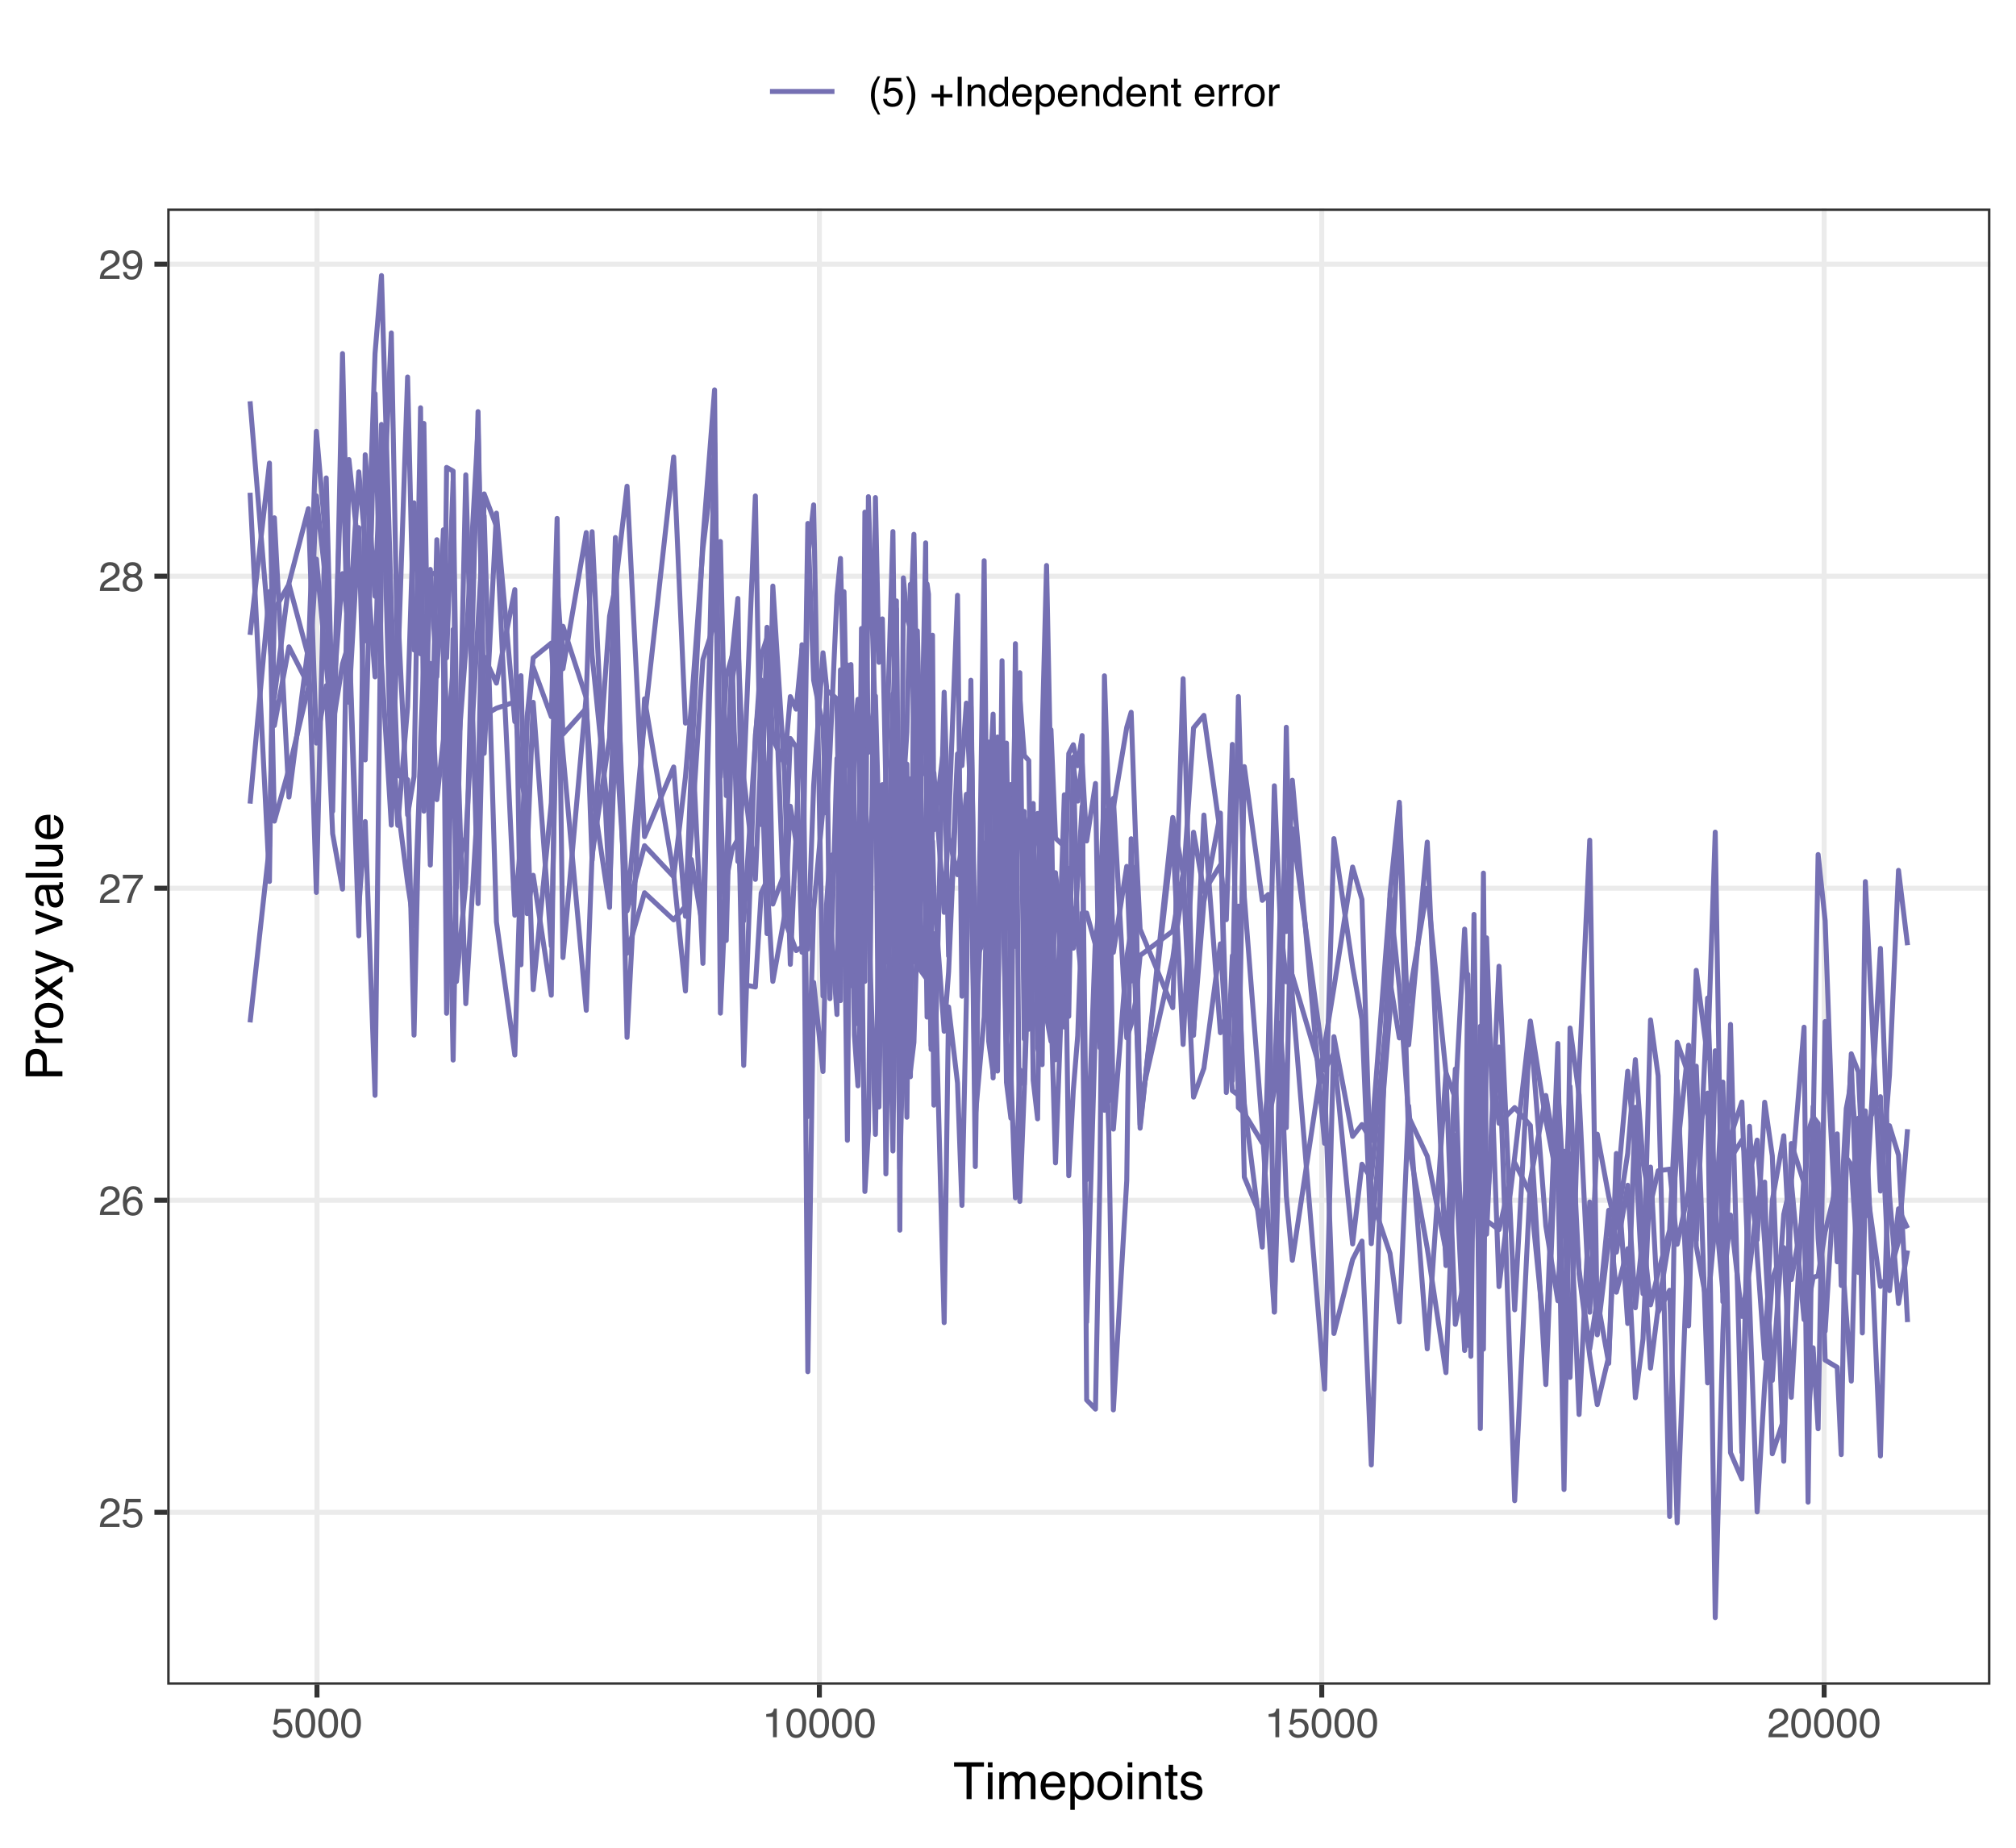 <?xml version="1.0" encoding="UTF-8"?>
<svg xmlns="http://www.w3.org/2000/svg" xmlns:xlink="http://www.w3.org/1999/xlink" width="432pt" height="396pt" viewBox="0 0 432 396" version="1.1">
<defs>
<g>
<symbol overflow="visible" id="glyph0-0">
<path style="stroke:none;" d="M 0.281 0 L 0.281 -6.312 L 5.297 -6.312 L 5.297 0 Z M 4.5 -0.797 L 4.5 -5.516 L 1.078 -5.516 L 1.078 -0.797 Z M 4.5 -0.797 "/>
</symbol>
<symbol overflow="visible" id="glyph0-1">
<path style="stroke:none;" d="M 0.281 0 C 0.301 -0.531 0.406 -0.988 0.594 -1.375 C 0.789 -1.77 1.164 -2.129 1.719 -2.453 L 2.547 -2.922 C 2.91 -3.141 3.164 -3.328 3.312 -3.484 C 3.551 -3.711 3.672 -3.984 3.672 -4.297 C 3.672 -4.648 3.562 -4.93 3.344 -5.141 C 3.133 -5.359 2.848 -5.469 2.484 -5.469 C 1.961 -5.469 1.598 -5.266 1.391 -4.859 C 1.285 -4.648 1.227 -4.352 1.219 -3.969 L 0.422 -3.969 C 0.43 -4.5 0.531 -4.938 0.719 -5.281 C 1.051 -5.875 1.645 -6.172 2.5 -6.172 C 3.195 -6.172 3.707 -5.977 4.031 -5.594 C 4.363 -5.219 4.531 -4.797 4.531 -4.328 C 4.531 -3.836 4.352 -3.414 4 -3.062 C 3.801 -2.863 3.441 -2.617 2.922 -2.328 L 2.344 -2 C 2.062 -1.844 1.836 -1.695 1.672 -1.562 C 1.391 -1.312 1.211 -1.035 1.141 -0.734 L 4.5 -0.734 L 4.5 0 Z M 0.281 0 "/>
</symbol>
<symbol overflow="visible" id="glyph0-2">
<path style="stroke:none;" d="M 1.094 -1.562 C 1.133 -1.125 1.336 -0.82 1.703 -0.656 C 1.879 -0.57 2.094 -0.531 2.344 -0.531 C 2.801 -0.531 3.141 -0.676 3.359 -0.969 C 3.578 -1.258 3.688 -1.582 3.688 -1.938 C 3.688 -2.363 3.555 -2.691 3.297 -2.922 C 3.035 -3.16 2.719 -3.281 2.344 -3.281 C 2.082 -3.281 1.852 -3.227 1.656 -3.125 C 1.469 -3.02 1.305 -2.879 1.172 -2.703 L 0.5 -2.734 L 0.969 -6.047 L 4.172 -6.047 L 4.172 -5.297 L 1.562 -5.297 L 1.297 -3.594 C 1.43 -3.695 1.566 -3.773 1.703 -3.828 C 1.93 -3.93 2.195 -3.984 2.5 -3.984 C 3.062 -3.984 3.535 -3.801 3.922 -3.438 C 4.316 -3.07 4.516 -2.609 4.516 -2.047 C 4.516 -1.461 4.332 -0.945 3.969 -0.5 C 3.613 -0.062 3.047 0.156 2.266 0.156 C 1.754 0.156 1.305 0.016 0.922 -0.266 C 0.547 -0.547 0.332 -0.977 0.281 -1.562 Z M 1.094 -1.562 "/>
</symbol>
<symbol overflow="visible" id="glyph0-3">
<path style="stroke:none;" d="M 2.578 -6.172 C 3.266 -6.172 3.742 -5.992 4.016 -5.641 C 4.285 -5.285 4.422 -4.922 4.422 -4.547 L 3.656 -4.547 C 3.602 -4.785 3.531 -4.973 3.438 -5.109 C 3.25 -5.367 2.961 -5.5 2.578 -5.5 C 2.148 -5.5 1.805 -5.297 1.547 -4.891 C 1.297 -4.492 1.156 -3.926 1.125 -3.188 C 1.301 -3.445 1.523 -3.641 1.797 -3.766 C 2.047 -3.879 2.32 -3.938 2.625 -3.938 C 3.133 -3.938 3.582 -3.77 3.969 -3.438 C 4.352 -3.113 4.547 -2.625 4.547 -1.969 C 4.547 -1.414 4.363 -0.922 4 -0.484 C 3.633 -0.055 3.117 0.156 2.453 0.156 C 1.867 0.156 1.367 -0.062 0.953 -0.5 C 0.535 -0.938 0.328 -1.672 0.328 -2.703 C 0.328 -3.461 0.422 -4.109 0.609 -4.641 C 0.961 -5.66 1.617 -6.172 2.578 -6.172 Z M 2.516 -0.531 C 2.922 -0.531 3.223 -0.664 3.422 -0.938 C 3.629 -1.207 3.734 -1.531 3.734 -1.906 C 3.734 -2.219 3.641 -2.516 3.453 -2.797 C 3.273 -3.086 2.953 -3.234 2.484 -3.234 C 2.148 -3.234 1.859 -3.125 1.609 -2.906 C 1.359 -2.688 1.234 -2.352 1.234 -1.906 C 1.234 -1.52 1.344 -1.191 1.562 -0.922 C 1.789 -0.66 2.109 -0.531 2.516 -0.531 Z M 2.516 -0.531 "/>
</symbol>
<symbol overflow="visible" id="glyph0-4">
<path style="stroke:none;" d="M 4.594 -6.047 L 4.594 -5.375 C 4.395 -5.176 4.129 -4.836 3.797 -4.359 C 3.473 -3.891 3.188 -3.379 2.938 -2.828 C 2.688 -2.297 2.5 -1.812 2.375 -1.375 C 2.289 -1.082 2.18 -0.625 2.047 0 L 1.203 0 C 1.391 -1.176 1.816 -2.344 2.484 -3.5 C 2.879 -4.188 3.289 -4.773 3.719 -5.266 L 0.328 -5.266 L 0.328 -6.047 Z M 4.594 -6.047 "/>
</symbol>
<symbol overflow="visible" id="glyph0-5">
<path style="stroke:none;" d="M 2.391 -3.578 C 2.734 -3.578 3 -3.672 3.188 -3.859 C 3.383 -4.047 3.484 -4.273 3.484 -4.547 C 3.484 -4.773 3.391 -4.984 3.203 -5.172 C 3.016 -5.359 2.734 -5.453 2.359 -5.453 C 1.992 -5.453 1.727 -5.359 1.562 -5.172 C 1.395 -4.984 1.312 -4.758 1.312 -4.5 C 1.312 -4.207 1.414 -3.977 1.625 -3.812 C 1.844 -3.656 2.098 -3.578 2.391 -3.578 Z M 2.438 -0.531 C 2.801 -0.531 3.098 -0.625 3.328 -0.812 C 3.566 -1.008 3.688 -1.301 3.688 -1.688 C 3.688 -2.082 3.562 -2.383 3.312 -2.594 C 3.07 -2.801 2.766 -2.906 2.391 -2.906 C 2.016 -2.906 1.707 -2.797 1.469 -2.578 C 1.238 -2.367 1.125 -2.078 1.125 -1.703 C 1.125 -1.391 1.227 -1.113 1.438 -0.875 C 1.656 -0.645 1.988 -0.531 2.438 -0.531 Z M 1.344 -3.281 C 1.125 -3.375 0.957 -3.477 0.844 -3.594 C 0.613 -3.82 0.5 -4.125 0.5 -4.5 C 0.5 -4.957 0.664 -5.348 1 -5.672 C 1.332 -6.004 1.801 -6.172 2.406 -6.172 C 3 -6.172 3.461 -6.016 3.797 -5.703 C 4.129 -5.391 4.297 -5.023 4.297 -4.609 C 4.297 -4.223 4.195 -3.914 4 -3.688 C 3.895 -3.551 3.727 -3.414 3.5 -3.281 C 3.758 -3.164 3.961 -3.031 4.109 -2.875 C 4.379 -2.594 4.516 -2.223 4.516 -1.766 C 4.516 -1.223 4.332 -0.766 3.969 -0.391 C 3.602 -0.016 3.086 0.172 2.422 0.172 C 1.828 0.172 1.32 0.008 0.906 -0.312 C 0.488 -0.633 0.281 -1.109 0.281 -1.734 C 0.281 -2.086 0.367 -2.395 0.547 -2.656 C 0.723 -2.926 0.988 -3.133 1.344 -3.281 Z M 1.344 -3.281 "/>
</symbol>
<symbol overflow="visible" id="glyph0-6">
<path style="stroke:none;" d="M 1.172 -1.484 C 1.191 -1.055 1.352 -0.758 1.656 -0.594 C 1.82 -0.508 2 -0.469 2.188 -0.469 C 2.562 -0.469 2.879 -0.617 3.141 -0.922 C 3.398 -1.234 3.582 -1.863 3.688 -2.812 C 3.52 -2.539 3.305 -2.348 3.047 -2.234 C 2.797 -2.129 2.523 -2.078 2.234 -2.078 C 1.641 -2.078 1.172 -2.258 0.828 -2.625 C 0.484 -2.988 0.312 -3.461 0.312 -4.047 C 0.312 -4.609 0.477 -5.098 0.812 -5.516 C 1.156 -5.941 1.66 -6.156 2.328 -6.156 C 3.223 -6.156 3.844 -5.754 4.188 -4.953 C 4.375 -4.504 4.469 -3.945 4.469 -3.281 C 4.469 -2.531 4.352 -1.863 4.125 -1.281 C 3.75 -0.312 3.113 0.172 2.219 0.172 C 1.625 0.172 1.172 0.016 0.859 -0.297 C 0.547 -0.609 0.391 -1.004 0.391 -1.484 Z M 2.344 -2.75 C 2.645 -2.75 2.922 -2.848 3.172 -3.047 C 3.43 -3.254 3.562 -3.609 3.562 -4.109 C 3.562 -4.566 3.445 -4.906 3.219 -5.125 C 2.988 -5.344 2.695 -5.453 2.344 -5.453 C 1.969 -5.453 1.664 -5.32 1.438 -5.062 C 1.219 -4.812 1.109 -4.477 1.109 -4.062 C 1.109 -3.656 1.207 -3.332 1.406 -3.094 C 1.602 -2.863 1.914 -2.75 2.344 -2.75 Z M 2.344 -2.75 "/>
</symbol>
<symbol overflow="visible" id="glyph0-7">
<path style="stroke:none;" d="M 2.375 -6.156 C 3.176 -6.156 3.754 -5.828 4.109 -5.172 C 4.379 -4.66 4.516 -3.961 4.516 -3.078 C 4.516 -2.242 4.391 -1.555 4.141 -1.016 C 3.785 -0.223 3.195 0.172 2.375 0.172 C 1.633 0.172 1.082 -0.148 0.719 -0.797 C 0.426 -1.328 0.281 -2.047 0.281 -2.953 C 0.281 -3.648 0.367 -4.25 0.547 -4.75 C 0.879 -5.688 1.488 -6.156 2.375 -6.156 Z M 2.375 -0.531 C 2.77 -0.531 3.086 -0.707 3.328 -1.062 C 3.566 -1.426 3.688 -2.086 3.688 -3.047 C 3.688 -3.754 3.598 -4.332 3.422 -4.781 C 3.254 -5.227 2.922 -5.453 2.422 -5.453 C 1.973 -5.453 1.641 -5.238 1.422 -4.812 C 1.211 -4.383 1.109 -3.754 1.109 -2.922 C 1.109 -2.297 1.176 -1.789 1.312 -1.406 C 1.52 -0.82 1.875 -0.531 2.375 -0.531 Z M 2.375 -0.531 "/>
</symbol>
<symbol overflow="visible" id="glyph0-8">
<path style="stroke:none;" d="M 0.844 -4.359 L 0.844 -4.953 C 1.395 -5.004 1.781 -5.094 2 -5.219 C 2.227 -5.344 2.395 -5.645 2.5 -6.125 L 3.109 -6.125 L 3.109 0 L 2.297 0 L 2.297 -4.359 Z M 0.844 -4.359 "/>
</symbol>
<symbol overflow="visible" id="glyph0-9">
<path style="stroke:none;" d="M 2.609 -6.406 C 2.148 -5.539 1.859 -4.898 1.734 -4.484 C 1.523 -3.859 1.422 -3.133 1.422 -2.312 C 1.422 -1.477 1.535 -0.719 1.766 -0.031 C 1.91 0.383 2.191 0.992 2.609 1.797 L 2.094 1.797 C 1.676 1.141 1.414 0.723 1.312 0.547 C 1.219 0.367 1.113 0.125 1 -0.188 C 0.832 -0.613 0.719 -1.066 0.656 -1.547 C 0.625 -1.797 0.609 -2.035 0.609 -2.266 C 0.609 -3.109 0.742 -3.859 1.016 -4.516 C 1.18 -4.941 1.531 -5.57 2.062 -6.406 Z M 2.609 -6.406 "/>
</symbol>
<symbol overflow="visible" id="glyph0-10">
<path style="stroke:none;" d="M 0.312 1.797 C 0.758 0.91 1.051 0.266 1.188 -0.141 C 1.383 -0.754 1.484 -1.477 1.484 -2.312 C 1.484 -3.133 1.367 -3.891 1.141 -4.578 C 0.992 -5.004 0.711 -5.613 0.297 -6.406 L 0.812 -6.406 C 1.25 -5.707 1.516 -5.273 1.609 -5.109 C 1.703 -4.941 1.805 -4.711 1.922 -4.422 C 2.055 -4.066 2.148 -3.711 2.203 -3.359 C 2.266 -3.016 2.297 -2.68 2.297 -2.359 C 2.297 -1.516 2.16 -0.758 1.891 -0.094 C 1.723 0.332 1.375 0.961 0.844 1.797 Z M 0.312 1.797 "/>
</symbol>
<symbol overflow="visible" id="glyph0-11">
<path style="stroke:none;" d=""/>
</symbol>
<symbol overflow="visible" id="glyph0-12">
<path style="stroke:none;" d="M 0.391 -1.875 L 0.391 -2.609 L 2.266 -2.609 L 2.266 -4.484 L 3 -4.484 L 3 -2.609 L 4.875 -2.609 L 4.875 -1.875 L 3 -1.875 L 3 0 L 2.266 0 L 2.266 -1.875 Z M 0.391 -1.875 "/>
</symbol>
<symbol overflow="visible" id="glyph0-13">
<path style="stroke:none;" d="M 0.859 -6.312 L 1.734 -6.312 L 1.734 0 L 0.859 0 Z M 0.859 -6.312 "/>
</symbol>
<symbol overflow="visible" id="glyph0-14">
<path style="stroke:none;" d="M 0.562 -4.594 L 1.297 -4.594 L 1.297 -3.953 C 1.516 -4.211 1.742 -4.398 1.984 -4.516 C 2.234 -4.641 2.508 -4.703 2.812 -4.703 C 3.457 -4.703 3.895 -4.473 4.125 -4.016 C 4.25 -3.766 4.312 -3.41 4.312 -2.953 L 4.312 0 L 3.531 0 L 3.531 -2.906 C 3.531 -3.176 3.488 -3.398 3.406 -3.578 C 3.27 -3.859 3.02 -4 2.656 -4 C 2.477 -4 2.328 -3.984 2.203 -3.953 C 1.992 -3.891 1.812 -3.766 1.656 -3.578 C 1.52 -3.422 1.43 -3.258 1.391 -3.094 C 1.359 -2.938 1.344 -2.707 1.344 -2.406 L 1.344 0 L 0.562 0 Z M 2.391 -4.719 Z M 2.391 -4.719 "/>
</symbol>
<symbol overflow="visible" id="glyph0-15">
<path style="stroke:none;" d="M 1.062 -2.25 C 1.062 -1.75 1.164 -1.332 1.375 -1 C 1.582 -0.676 1.914 -0.516 2.375 -0.516 C 2.727 -0.516 3.02 -0.664 3.25 -0.969 C 3.488 -1.281 3.609 -1.723 3.609 -2.297 C 3.609 -2.879 3.488 -3.305 3.25 -3.578 C 3.008 -3.859 2.711 -4 2.359 -4 C 1.973 -4 1.66 -3.848 1.422 -3.547 C 1.18 -3.254 1.062 -2.82 1.062 -2.25 Z M 2.219 -4.688 C 2.57 -4.688 2.867 -4.609 3.109 -4.453 C 3.242 -4.367 3.398 -4.219 3.578 -4 L 3.578 -6.328 L 4.312 -6.328 L 4.312 0 L 3.625 0 L 3.625 -0.641 C 3.438 -0.359 3.219 -0.156 2.969 -0.031 C 2.727 0.094 2.453 0.156 2.141 0.156 C 1.617 0.156 1.172 -0.055 0.797 -0.484 C 0.422 -0.91 0.234 -1.484 0.234 -2.203 C 0.234 -2.867 0.406 -3.445 0.75 -3.938 C 1.094 -4.438 1.582 -4.688 2.219 -4.688 Z M 2.219 -4.688 "/>
</symbol>
<symbol overflow="visible" id="glyph0-16">
<path style="stroke:none;" d="M 2.484 -4.703 C 2.805 -4.703 3.117 -4.625 3.422 -4.469 C 3.734 -4.32 3.969 -4.125 4.125 -3.875 C 4.281 -3.645 4.383 -3.375 4.438 -3.062 C 4.488 -2.852 4.516 -2.516 4.516 -2.047 L 1.141 -2.047 C 1.148 -1.586 1.258 -1.211 1.469 -0.922 C 1.676 -0.641 1.992 -0.5 2.422 -0.5 C 2.828 -0.5 3.148 -0.633 3.391 -0.906 C 3.523 -1.062 3.625 -1.238 3.688 -1.438 L 4.453 -1.438 C 4.43 -1.27 4.363 -1.082 4.25 -0.875 C 4.133 -0.664 4.004 -0.5 3.859 -0.375 C 3.629 -0.145 3.344 0.008 3 0.094 C 2.812 0.133 2.598 0.156 2.359 0.156 C 1.785 0.156 1.301 -0.051 0.906 -0.469 C 0.508 -0.883 0.312 -1.469 0.312 -2.219 C 0.312 -2.945 0.508 -3.539 0.906 -4 C 1.312 -4.469 1.836 -4.703 2.484 -4.703 Z M 3.719 -2.672 C 3.688 -3.004 3.613 -3.27 3.5 -3.469 C 3.281 -3.844 2.926 -4.031 2.438 -4.031 C 2.082 -4.031 1.785 -3.898 1.547 -3.641 C 1.305 -3.391 1.176 -3.066 1.156 -2.672 Z M 2.406 -4.719 Z M 2.406 -4.719 "/>
</symbol>
<symbol overflow="visible" id="glyph0-17">
<path style="stroke:none;" d="M 2.516 -0.516 C 2.867 -0.516 3.164 -0.664 3.406 -0.969 C 3.645 -1.27 3.766 -1.723 3.766 -2.328 C 3.766 -2.691 3.711 -3.004 3.609 -3.266 C 3.41 -3.773 3.047 -4.031 2.516 -4.031 C 1.973 -4.031 1.602 -3.766 1.406 -3.234 C 1.301 -2.941 1.25 -2.578 1.25 -2.141 C 1.25 -1.785 1.301 -1.484 1.406 -1.234 C 1.602 -0.754 1.973 -0.516 2.516 -0.516 Z M 0.5 -4.578 L 1.266 -4.578 L 1.266 -3.969 C 1.41 -4.176 1.578 -4.336 1.766 -4.453 C 2.023 -4.629 2.332 -4.719 2.688 -4.719 C 3.207 -4.719 3.648 -4.516 4.016 -4.109 C 4.379 -3.711 4.562 -3.145 4.562 -2.406 C 4.562 -1.395 4.297 -0.676 3.766 -0.25 C 3.43 0.02 3.047 0.156 2.609 0.156 C 2.266 0.156 1.973 0.078 1.734 -0.078 C 1.598 -0.16 1.445 -0.305 1.281 -0.516 L 1.281 1.828 L 0.5 1.828 Z M 0.5 -4.578 "/>
</symbol>
<symbol overflow="visible" id="glyph0-18">
<path style="stroke:none;" d="M 0.719 -5.891 L 1.5 -5.891 L 1.5 -4.594 L 2.234 -4.594 L 2.234 -3.969 L 1.5 -3.969 L 1.5 -0.969 C 1.5 -0.801 1.555 -0.691 1.672 -0.641 C 1.723 -0.609 1.82 -0.594 1.969 -0.594 C 2 -0.594 2.035 -0.594 2.078 -0.594 C 2.129 -0.594 2.18 -0.598 2.234 -0.609 L 2.234 0 C 2.148 0.02 2.055 0.035 1.953 0.047 C 1.859 0.066 1.758 0.078 1.656 0.078 C 1.289 0.078 1.039 -0.016 0.906 -0.203 C 0.781 -0.391 0.719 -0.629 0.719 -0.922 L 0.719 -3.969 L 0.094 -3.969 L 0.094 -4.594 L 0.719 -4.594 Z M 0.719 -5.891 "/>
</symbol>
<symbol overflow="visible" id="glyph0-19">
<path style="stroke:none;" d="M 0.594 -4.594 L 1.328 -4.594 L 1.328 -3.812 C 1.379 -3.957 1.523 -4.141 1.766 -4.359 C 2.004 -4.586 2.273 -4.703 2.578 -4.703 C 2.586 -4.703 2.609 -4.695 2.641 -4.688 C 2.68 -4.688 2.742 -4.688 2.828 -4.688 L 2.828 -3.859 C 2.773 -3.867 2.727 -3.875 2.688 -3.875 C 2.656 -3.883 2.617 -3.891 2.578 -3.891 C 2.18 -3.891 1.879 -3.766 1.672 -3.516 C 1.461 -3.266 1.359 -2.973 1.359 -2.641 L 1.359 0 L 0.594 0 Z M 0.594 -4.594 "/>
</symbol>
<symbol overflow="visible" id="glyph0-20">
<path style="stroke:none;" d="M 2.391 -0.5 C 2.898 -0.5 3.25 -0.691 3.438 -1.078 C 3.633 -1.461 3.734 -1.895 3.734 -2.375 C 3.734 -2.801 3.664 -3.148 3.531 -3.422 C 3.312 -3.848 2.938 -4.062 2.406 -4.062 C 1.926 -4.062 1.578 -3.879 1.359 -3.516 C 1.148 -3.16 1.047 -2.727 1.047 -2.219 C 1.047 -1.727 1.148 -1.316 1.359 -0.984 C 1.578 -0.66 1.922 -0.5 2.391 -0.5 Z M 2.422 -4.734 C 3.016 -4.734 3.516 -4.535 3.922 -4.141 C 4.336 -3.742 4.547 -3.16 4.547 -2.391 C 4.547 -1.648 4.363 -1.035 4 -0.547 C 3.633 -0.066 3.07 0.172 2.312 0.172 C 1.688 0.172 1.188 -0.039 0.812 -0.469 C 0.438 -0.895 0.25 -1.473 0.25 -2.203 C 0.25 -2.973 0.445 -3.586 0.844 -4.047 C 1.238 -4.504 1.766 -4.734 2.422 -4.734 Z M 2.391 -4.719 Z M 2.391 -4.719 "/>
</symbol>
<symbol overflow="visible" id="glyph1-0">
<path style="stroke:none;" d="M 0.359 0 L 0.359 -7.891 L 6.625 -7.891 L 6.625 0 Z M 5.625 -0.984 L 5.625 -6.906 L 1.344 -6.906 L 1.344 -0.984 Z M 5.625 -0.984 "/>
</symbol>
<symbol overflow="visible" id="glyph1-1">
<path style="stroke:none;" d="M 6.578 -7.891 L 6.578 -6.953 L 3.922 -6.953 L 3.922 0 L 2.844 0 L 2.844 -6.953 L 0.172 -6.953 L 0.172 -7.891 Z M 6.578 -7.891 "/>
</symbol>
<symbol overflow="visible" id="glyph1-2">
<path style="stroke:none;" d="M 0.703 -5.719 L 1.688 -5.719 L 1.688 0 L 0.703 0 Z M 0.703 -7.891 L 1.688 -7.891 L 1.688 -6.797 L 0.703 -6.797 Z M 0.703 -7.891 "/>
</symbol>
<symbol overflow="visible" id="glyph1-3">
<path style="stroke:none;" d="M 0.703 -5.75 L 1.672 -5.75 L 1.672 -4.938 C 1.898 -5.219 2.102 -5.422 2.281 -5.547 C 2.602 -5.766 2.969 -5.875 3.375 -5.875 C 3.832 -5.875 4.203 -5.766 4.484 -5.547 C 4.641 -5.41 4.781 -5.219 4.906 -4.969 C 5.125 -5.281 5.379 -5.508 5.672 -5.656 C 5.961 -5.801 6.285 -5.875 6.641 -5.875 C 7.41 -5.875 7.938 -5.598 8.219 -5.047 C 8.375 -4.742 8.453 -4.336 8.453 -3.828 L 8.453 0 L 7.438 0 L 7.438 -4 C 7.438 -4.383 7.344 -4.645 7.156 -4.781 C 6.969 -4.926 6.734 -5 6.453 -5 C 6.078 -5 5.75 -4.867 5.469 -4.609 C 5.195 -4.359 5.062 -3.938 5.062 -3.344 L 5.062 0 L 4.078 0 L 4.078 -3.75 C 4.078 -4.145 4.031 -4.43 3.938 -4.609 C 3.789 -4.879 3.52 -5.016 3.125 -5.016 C 2.758 -5.016 2.426 -4.867 2.125 -4.578 C 1.82 -4.297 1.672 -3.785 1.672 -3.047 L 1.672 0 L 0.703 0 Z M 0.703 -5.75 "/>
</symbol>
<symbol overflow="visible" id="glyph1-4">
<path style="stroke:none;" d="M 3.109 -5.875 C 3.516 -5.875 3.906 -5.781 4.281 -5.594 C 4.664 -5.406 4.961 -5.156 5.172 -4.844 C 5.359 -4.562 5.484 -4.223 5.547 -3.828 C 5.609 -3.566 5.641 -3.145 5.641 -2.562 L 1.422 -2.562 C 1.441 -1.977 1.578 -1.508 1.828 -1.156 C 2.086 -0.812 2.488 -0.641 3.031 -0.641 C 3.539 -0.641 3.945 -0.805 4.25 -1.141 C 4.414 -1.328 4.535 -1.551 4.609 -1.812 L 5.562 -1.812 C 5.531 -1.594 5.441 -1.352 5.297 -1.094 C 5.16 -0.832 5.004 -0.625 4.828 -0.469 C 4.535 -0.176 4.176 0.02 3.75 0.125 C 3.508 0.176 3.242 0.203 2.953 0.203 C 2.234 0.203 1.625 -0.055 1.125 -0.578 C 0.633 -1.098 0.391 -1.828 0.391 -2.766 C 0.391 -3.691 0.641 -4.441 1.141 -5.016 C 1.641 -5.586 2.297 -5.875 3.109 -5.875 Z M 4.641 -3.328 C 4.609 -3.754 4.52 -4.094 4.375 -4.344 C 4.102 -4.801 3.66 -5.031 3.047 -5.031 C 2.598 -5.031 2.223 -4.867 1.922 -4.547 C 1.629 -4.234 1.473 -3.828 1.453 -3.328 Z M 3.016 -5.891 Z M 3.016 -5.891 "/>
</symbol>
<symbol overflow="visible" id="glyph1-5">
<path style="stroke:none;" d="M 3.141 -0.656 C 3.586 -0.656 3.957 -0.844 4.25 -1.219 C 4.551 -1.594 4.703 -2.156 4.703 -2.906 C 4.703 -3.363 4.641 -3.758 4.516 -4.094 C 4.266 -4.727 3.805 -5.047 3.141 -5.047 C 2.461 -5.047 2.004 -4.711 1.766 -4.047 C 1.629 -3.68 1.562 -3.223 1.562 -2.672 C 1.562 -2.234 1.629 -1.859 1.766 -1.547 C 2.016 -0.953 2.473 -0.656 3.141 -0.656 Z M 0.641 -5.719 L 1.578 -5.719 L 1.578 -4.969 C 1.766 -5.227 1.973 -5.426 2.203 -5.562 C 2.535 -5.781 2.922 -5.891 3.359 -5.891 C 4.004 -5.891 4.555 -5.641 5.016 -5.141 C 5.473 -4.641 5.703 -3.926 5.703 -3 C 5.703 -1.75 5.375 -0.852 4.719 -0.312 C 4.301 0.02 3.816 0.188 3.266 0.188 C 2.828 0.188 2.461 0.094 2.172 -0.094 C 2.004 -0.195 1.812 -0.379 1.594 -0.641 L 1.594 2.297 L 0.641 2.297 Z M 0.641 -5.719 "/>
</symbol>
<symbol overflow="visible" id="glyph1-6">
<path style="stroke:none;" d="M 2.984 -0.625 C 3.629 -0.625 4.07 -0.863 4.312 -1.344 C 4.551 -1.832 4.672 -2.375 4.672 -2.969 C 4.672 -3.508 4.582 -3.945 4.406 -4.281 C 4.133 -4.812 3.664 -5.078 3 -5.078 C 2.406 -5.078 1.973 -4.848 1.703 -4.391 C 1.441 -3.941 1.312 -3.398 1.312 -2.766 C 1.312 -2.148 1.441 -1.641 1.703 -1.234 C 1.973 -0.828 2.398 -0.625 2.984 -0.625 Z M 3.031 -5.922 C 3.77 -5.922 4.395 -5.672 4.906 -5.172 C 5.414 -4.68 5.672 -3.957 5.672 -3 C 5.672 -2.07 5.445 -1.305 5 -0.703 C 4.551 -0.098 3.852 0.203 2.906 0.203 C 2.113 0.203 1.484 -0.062 1.016 -0.594 C 0.547 -1.125 0.312 -1.844 0.312 -2.75 C 0.312 -3.719 0.555 -4.488 1.047 -5.062 C 1.535 -5.633 2.195 -5.922 3.031 -5.922 Z M 3 -5.891 Z M 3 -5.891 "/>
</symbol>
<symbol overflow="visible" id="glyph1-7">
<path style="stroke:none;" d="M 0.703 -5.75 L 1.625 -5.75 L 1.625 -4.938 C 1.895 -5.27 2.18 -5.508 2.484 -5.656 C 2.797 -5.801 3.133 -5.875 3.5 -5.875 C 4.32 -5.875 4.875 -5.594 5.156 -5.031 C 5.312 -4.719 5.391 -4.27 5.391 -3.688 L 5.391 0 L 4.422 0 L 4.422 -3.625 C 4.422 -3.977 4.367 -4.258 4.266 -4.469 C 4.086 -4.832 3.773 -5.016 3.328 -5.016 C 3.098 -5.016 2.91 -4.988 2.766 -4.938 C 2.492 -4.863 2.258 -4.707 2.062 -4.469 C 1.906 -4.281 1.801 -4.082 1.75 -3.875 C 1.695 -3.676 1.672 -3.391 1.672 -3.016 L 1.672 0 L 0.703 0 Z M 2.984 -5.891 Z M 2.984 -5.891 "/>
</symbol>
<symbol overflow="visible" id="glyph1-8">
<path style="stroke:none;" d="M 0.906 -7.359 L 1.875 -7.359 L 1.875 -5.75 L 2.797 -5.75 L 2.797 -4.969 L 1.875 -4.969 L 1.875 -1.203 C 1.875 -1.004 1.941 -0.875 2.078 -0.812 C 2.16 -0.77 2.285 -0.75 2.453 -0.75 C 2.504 -0.75 2.555 -0.75 2.609 -0.75 C 2.66 -0.75 2.723 -0.754 2.797 -0.766 L 2.797 0 C 2.68 0.031 2.562 0.051 2.438 0.062 C 2.32 0.082 2.195 0.094 2.062 0.094 C 1.613 0.094 1.305 -0.02 1.141 -0.25 C 0.984 -0.488 0.906 -0.789 0.906 -1.156 L 0.906 -4.969 L 0.125 -4.969 L 0.125 -5.75 L 0.906 -5.75 Z M 0.906 -7.359 "/>
</symbol>
<symbol overflow="visible" id="glyph1-9">
<path style="stroke:none;" d="M 1.281 -1.812 C 1.312 -1.488 1.395 -1.238 1.531 -1.062 C 1.77 -0.75 2.191 -0.594 2.797 -0.594 C 3.148 -0.594 3.461 -0.672 3.734 -0.828 C 4.004 -0.984 4.141 -1.223 4.141 -1.547 C 4.141 -1.797 4.031 -1.984 3.812 -2.109 C 3.676 -2.191 3.398 -2.285 2.984 -2.391 L 2.219 -2.578 C 1.727 -2.703 1.367 -2.836 1.141 -2.984 C 0.723 -3.254 0.516 -3.617 0.516 -4.078 C 0.516 -4.617 0.707 -5.055 1.094 -5.391 C 1.488 -5.734 2.02 -5.906 2.688 -5.906 C 3.551 -5.906 4.176 -5.648 4.562 -5.141 C 4.801 -4.816 4.914 -4.469 4.906 -4.094 L 4 -4.094 C 3.977 -4.312 3.898 -4.508 3.766 -4.688 C 3.547 -4.945 3.16 -5.078 2.609 -5.078 C 2.242 -5.078 1.969 -5.004 1.781 -4.859 C 1.594 -4.723 1.5 -4.539 1.5 -4.312 C 1.5 -4.062 1.625 -3.863 1.875 -3.719 C 2.008 -3.625 2.219 -3.539 2.5 -3.469 L 3.141 -3.312 C 3.836 -3.145 4.301 -2.984 4.531 -2.828 C 4.914 -2.578 5.109 -2.191 5.109 -1.672 C 5.109 -1.148 4.91 -0.703 4.516 -0.328 C 4.129 0.035 3.539 0.219 2.75 0.219 C 1.895 0.219 1.285 0.023 0.922 -0.359 C 0.566 -0.754 0.379 -1.238 0.359 -1.812 Z M 2.719 -5.891 Z M 2.719 -5.891 "/>
</symbol>
<symbol overflow="visible" id="glyph2-0">
<path style="stroke:none;" d="M 0 -0.359 L -7.891 -0.359 L -7.891 -6.625 L 0 -6.625 Z M -0.984 -5.625 L -6.906 -5.625 L -6.906 -1.344 L -0.984 -1.344 Z M -0.984 -5.625 "/>
</symbol>
<symbol overflow="visible" id="glyph2-1">
<path style="stroke:none;" d="M -7.891 -0.938 L -7.891 -4.484 C -7.891 -5.191 -7.691 -5.758 -7.297 -6.188 C -6.898 -6.613 -6.344 -6.828 -5.625 -6.828 C -5.008 -6.828 -4.473 -6.633 -4.016 -6.25 C -3.555 -5.875 -3.328 -5.285 -3.328 -4.484 L -3.328 -2.016 L 0 -2.016 L 0 -0.938 Z M -5.625 -5.75 C -6.207 -5.75 -6.602 -5.535 -6.812 -5.109 C -6.914 -4.867 -6.969 -4.547 -6.969 -4.141 L -6.969 -2.016 L -4.234 -2.016 L -4.234 -4.141 C -4.234 -4.617 -4.332 -5.004 -4.531 -5.297 C -4.738 -5.598 -5.102 -5.75 -5.625 -5.75 Z M -5.625 -5.75 "/>
</symbol>
<symbol overflow="visible" id="glyph2-2">
<path style="stroke:none;" d="M -5.75 -0.734 L -5.75 -1.656 L -4.766 -1.656 C -4.953 -1.727 -5.18 -1.91 -5.453 -2.203 C -5.734 -2.492 -5.875 -2.832 -5.875 -3.219 C -5.875 -3.238 -5.875 -3.27 -5.875 -3.312 C -5.875 -3.352 -5.867 -3.426 -5.859 -3.531 L -4.828 -3.531 C -4.836 -3.477 -4.844 -3.426 -4.844 -3.375 C -4.852 -3.32 -4.859 -3.27 -4.859 -3.219 C -4.859 -2.727 -4.703 -2.352 -4.391 -2.094 C -4.078 -1.832 -3.719 -1.703 -3.312 -1.703 L 0 -1.703 L 0 -0.734 Z M -5.75 -0.734 "/>
</symbol>
<symbol overflow="visible" id="glyph2-3">
<path style="stroke:none;" d="M -0.625 -2.984 C -0.625 -3.629 -0.863 -4.07 -1.344 -4.312 C -1.832 -4.551 -2.375 -4.672 -2.969 -4.672 C -3.508 -4.672 -3.945 -4.582 -4.281 -4.406 C -4.812 -4.133 -5.078 -3.664 -5.078 -3 C -5.078 -2.406 -4.848 -1.973 -4.391 -1.703 C -3.941 -1.441 -3.398 -1.312 -2.766 -1.312 C -2.148 -1.312 -1.641 -1.441 -1.234 -1.703 C -0.828 -1.973 -0.625 -2.398 -0.625 -2.984 Z M -5.922 -3.031 C -5.922 -3.77 -5.672 -4.395 -5.172 -4.906 C -4.68 -5.414 -3.957 -5.672 -3 -5.672 C -2.07 -5.672 -1.305 -5.445 -0.703 -5 C -0.098 -4.551 0.203 -3.852 0.203 -2.906 C 0.203 -2.113 -0.062 -1.484 -0.594 -1.016 C -1.125 -0.547 -1.844 -0.312 -2.75 -0.312 C -3.719 -0.312 -4.488 -0.555 -5.062 -1.047 C -5.633 -1.535 -5.922 -2.195 -5.922 -3.031 Z M -5.891 -3 Z M -5.891 -3 "/>
</symbol>
<symbol overflow="visible" id="glyph2-4">
<path style="stroke:none;" d="M -5.75 -0.156 L -5.75 -1.406 L -3.734 -2.734 L -5.75 -4.078 L -5.719 -5.25 L -2.953 -3.312 L 0 -5.328 L 0 -4.094 L -2.156 -2.672 L 0 -1.281 L 0 -0.062 L -2.953 -2.078 Z M -5.75 -0.156 "/>
</symbol>
<symbol overflow="visible" id="glyph2-5">
<path style="stroke:none;" d="M -5.75 -4.297 L -5.75 -5.375 C -5.383 -5.238 -4.547 -4.938 -3.234 -4.469 C -2.242 -4.113 -1.438 -3.816 -0.812 -3.578 C 0.656 -3.023 1.551 -2.633 1.875 -2.406 C 2.195 -2.176 2.359 -1.781 2.359 -1.219 C 2.359 -1.082 2.352 -0.977 2.344 -0.906 C 2.332 -0.832 2.312 -0.742 2.281 -0.641 L 1.406 -0.641 C 1.445 -0.805 1.473 -0.926 1.484 -1 C 1.492 -1.07 1.5 -1.141 1.5 -1.203 C 1.5 -1.379 1.469 -1.508 1.406 -1.594 C 1.352 -1.676 1.285 -1.75 1.203 -1.812 C 1.172 -1.82 1.02 -1.883 0.75 -2 C 0.488 -2.113 0.297 -2.191 0.172 -2.234 L -5.75 -0.109 L -5.75 -1.203 L -1.062 -2.75 Z M -5.891 -2.75 Z M -5.891 -2.75 "/>
</symbol>
<symbol overflow="visible" id="glyph2-6">
<path style="stroke:none;" d=""/>
</symbol>
<symbol overflow="visible" id="glyph2-7">
<path style="stroke:none;" d="M -5.75 -1.188 L -1.062 -2.719 L -5.75 -4.328 L -5.75 -5.375 L 0 -3.219 L 0 -2.188 L -5.75 -0.062 Z M -5.75 -1.188 "/>
</symbol>
<symbol overflow="visible" id="glyph2-8">
<path style="stroke:none;" d="M -1.531 -1.453 C -1.25 -1.453 -1.023 -1.551 -0.859 -1.75 C -0.703 -1.957 -0.625 -2.203 -0.625 -2.484 C -0.625 -2.816 -0.703 -3.145 -0.859 -3.469 C -1.117 -4.008 -1.551 -4.281 -2.156 -4.281 L -2.922 -4.281 C -2.848 -4.156 -2.785 -4 -2.734 -3.812 C -2.691 -3.633 -2.656 -3.453 -2.625 -3.266 L -2.562 -2.688 C -2.508 -2.332 -2.438 -2.066 -2.344 -1.891 C -2.164 -1.598 -1.895 -1.453 -1.531 -1.453 Z M -3.484 -3.797 C -3.516 -4.016 -3.609 -4.16 -3.766 -4.234 C -3.848 -4.273 -3.973 -4.297 -4.141 -4.297 C -4.461 -4.297 -4.695 -4.176 -4.844 -3.938 C -5 -3.707 -5.078 -3.375 -5.078 -2.938 C -5.078 -2.438 -4.941 -2.082 -4.672 -1.875 C -4.516 -1.75 -4.289 -1.672 -4 -1.641 L -4 -0.734 C -4.707 -0.754 -5.195 -0.984 -5.469 -1.422 C -5.75 -1.867 -5.891 -2.383 -5.891 -2.969 C -5.891 -3.645 -5.758 -4.191 -5.5 -4.609 C -5.25 -5.035 -4.848 -5.25 -4.297 -5.25 L -0.984 -5.25 C -0.891 -5.25 -0.812 -5.266 -0.75 -5.297 C -0.688 -5.336 -0.656 -5.426 -0.656 -5.562 C -0.656 -5.602 -0.656 -5.648 -0.656 -5.703 C -0.664 -5.766 -0.676 -5.82 -0.688 -5.875 L 0.031 -5.875 C 0.07 -5.727 0.098 -5.613 0.109 -5.531 C 0.117 -5.457 0.125 -5.352 0.125 -5.219 C 0.125 -4.883 0.004 -4.641 -0.234 -4.484 C -0.359 -4.41 -0.535 -4.359 -0.766 -4.328 C -0.504 -4.129 -0.281 -3.844 -0.094 -3.469 C 0.094 -3.102 0.188 -2.695 0.188 -2.25 C 0.188 -1.719 0.023 -1.281 -0.297 -0.938 C -0.617 -0.602 -1.023 -0.438 -1.516 -0.438 C -2.047 -0.438 -2.457 -0.602 -2.75 -0.938 C -3.039 -1.27 -3.223 -1.707 -3.297 -2.25 Z M -5.891 -2.984 Z M -5.891 -2.984 "/>
</symbol>
<symbol overflow="visible" id="glyph2-9">
<path style="stroke:none;" d="M -7.891 -0.734 L -7.891 -1.703 L 0 -1.703 L 0 -0.734 Z M -7.891 -0.734 "/>
</symbol>
<symbol overflow="visible" id="glyph2-10">
<path style="stroke:none;" d="M -5.75 -1.672 L -1.938 -1.672 C -1.645 -1.672 -1.406 -1.719 -1.219 -1.812 C -0.875 -1.988 -0.703 -2.312 -0.703 -2.781 C -0.703 -3.445 -1 -3.906 -1.594 -4.156 C -1.914 -4.281 -2.359 -4.344 -2.922 -4.344 L -5.75 -4.344 L -5.75 -5.312 L 0 -5.312 L 0 -4.406 L -0.844 -4.422 C -0.625 -4.297 -0.441 -4.141 -0.297 -3.953 C 0.004 -3.578 0.156 -3.129 0.156 -2.609 C 0.156 -1.785 -0.117 -1.223 -0.672 -0.922 C -0.961 -0.766 -1.352 -0.688 -1.844 -0.688 L -5.75 -0.688 Z M -5.891 -3 Z M -5.891 -3 "/>
</symbol>
<symbol overflow="visible" id="glyph2-11">
<path style="stroke:none;" d="M -5.875 -3.109 C -5.875 -3.516 -5.781 -3.906 -5.594 -4.281 C -5.406 -4.664 -5.156 -4.961 -4.844 -5.172 C -4.562 -5.359 -4.223 -5.484 -3.828 -5.547 C -3.566 -5.609 -3.145 -5.641 -2.562 -5.641 L -2.562 -1.422 C -1.977 -1.441 -1.508 -1.578 -1.156 -1.828 C -0.812 -2.086 -0.641 -2.488 -0.641 -3.031 C -0.641 -3.539 -0.805 -3.945 -1.141 -4.25 C -1.328 -4.414 -1.551 -4.535 -1.812 -4.609 L -1.812 -5.562 C -1.594 -5.531 -1.352 -5.441 -1.094 -5.297 C -0.832 -5.16 -0.625 -5.004 -0.469 -4.828 C -0.176 -4.535 0.02 -4.176 0.125 -3.75 C 0.176 -3.508 0.203 -3.242 0.203 -2.953 C 0.203 -2.234 -0.055 -1.625 -0.578 -1.125 C -1.098 -0.633 -1.828 -0.391 -2.766 -0.391 C -3.691 -0.391 -4.441 -0.641 -5.016 -1.141 C -5.586 -1.641 -5.875 -2.297 -5.875 -3.109 Z M -3.328 -4.641 C -3.754 -4.609 -4.094 -4.52 -4.344 -4.375 C -4.801 -4.102 -5.031 -3.66 -5.031 -3.047 C -5.031 -2.598 -4.867 -2.223 -4.547 -1.922 C -4.234 -1.629 -3.828 -1.473 -3.328 -1.453 Z M -5.891 -3.016 Z M -5.891 -3.016 "/>
</symbol>
</g>
<clipPath id="clip1">
  <path d="M 35.824 44.676 L 426.52 44.676 L 426.52 361.066 L 35.824 361.066 Z M 35.824 44.676 "/>
</clipPath>
<clipPath id="clip2">
  <path d="M 35.824 323 L 426.52 323 L 426.52 325 L 35.824 325 Z M 35.824 323 "/>
</clipPath>
<clipPath id="clip3">
  <path d="M 35.824 256 L 426.52 256 L 426.52 258 L 35.824 258 Z M 35.824 256 "/>
</clipPath>
<clipPath id="clip4">
  <path d="M 35.824 189 L 426.52 189 L 426.52 191 L 35.824 191 Z M 35.824 189 "/>
</clipPath>
<clipPath id="clip5">
  <path d="M 35.824 122 L 426.52 122 L 426.52 125 L 35.824 125 Z M 35.824 122 "/>
</clipPath>
<clipPath id="clip6">
  <path d="M 35.824 56 L 426.52 56 L 426.52 58 L 35.824 58 Z M 35.824 56 "/>
</clipPath>
<clipPath id="clip7">
  <path d="M 67 44.676 L 69 44.676 L 69 361.066 L 67 361.066 Z M 67 44.676 "/>
</clipPath>
<clipPath id="clip8">
  <path d="M 175 44.676 L 177 44.676 L 177 361.066 L 175 361.066 Z M 175 44.676 "/>
</clipPath>
<clipPath id="clip9">
  <path d="M 282 44.676 L 284 44.676 L 284 361.066 L 282 361.066 Z M 282 44.676 "/>
</clipPath>
<clipPath id="clip10">
  <path d="M 390 44.676 L 392 44.676 L 392 361.066 L 390 361.066 Z M 390 44.676 "/>
</clipPath>
<clipPath id="clip11">
  <path d="M 35.824 44.676 L 426.52 44.676 L 426.52 361.066 L 35.824 361.066 Z M 35.824 44.676 "/>
</clipPath>
</defs>
<g id="surface6">
<rect x="0" y="0" width="432" height="396" style="fill:rgb(100%,100%,100%);fill-opacity:1;stroke:none;"/>
<rect x="0" y="0" width="432" height="396" style="fill:rgb(100%,100%,100%);fill-opacity:1;stroke:none;"/>
<path style="fill:none;stroke-width:1.067;stroke-linecap:round;stroke-linejoin:round;stroke:rgb(100%,100%,100%);stroke-opacity:1;stroke-miterlimit:10;" d="M 0 396 L 432 396 L 432 0 L 0 0 Z M 0 396 "/>
<g clip-path="url(#clip1)" clip-rule="nonzero">
<path style=" stroke:none;fill-rule:nonzero;fill:rgb(100%,100%,100%);fill-opacity:1;" d="M 35.824 361.07 L 426.52 361.07 L 426.52 44.68 L 35.824 44.68 Z M 35.824 361.07 "/>
</g>
<g clip-path="url(#clip2)" clip-rule="nonzero">
<path style="fill:none;stroke-width:1.067;stroke-linecap:butt;stroke-linejoin:round;stroke:rgb(92.157%,92.157%,92.157%);stroke-opacity:1;stroke-miterlimit:10;" d="M 35.824 324.109 L 426.52 324.109 "/>
</g>
<g clip-path="url(#clip3)" clip-rule="nonzero">
<path style="fill:none;stroke-width:1.067;stroke-linecap:butt;stroke-linejoin:round;stroke:rgb(92.157%,92.157%,92.157%);stroke-opacity:1;stroke-miterlimit:10;" d="M 35.824 257.238 L 426.52 257.238 "/>
</g>
<g clip-path="url(#clip4)" clip-rule="nonzero">
<path style="fill:none;stroke-width:1.067;stroke-linecap:butt;stroke-linejoin:round;stroke:rgb(92.157%,92.157%,92.157%);stroke-opacity:1;stroke-miterlimit:10;" d="M 35.824 190.363 L 426.52 190.363 "/>
</g>
<g clip-path="url(#clip5)" clip-rule="nonzero">
<path style="fill:none;stroke-width:1.067;stroke-linecap:butt;stroke-linejoin:round;stroke:rgb(92.157%,92.157%,92.157%);stroke-opacity:1;stroke-miterlimit:10;" d="M 35.824 123.492 L 426.52 123.492 "/>
</g>
<g clip-path="url(#clip6)" clip-rule="nonzero">
<path style="fill:none;stroke-width:1.067;stroke-linecap:butt;stroke-linejoin:round;stroke:rgb(92.157%,92.157%,92.157%);stroke-opacity:1;stroke-miterlimit:10;" d="M 35.824 56.621 L 426.52 56.621 "/>
</g>
<g clip-path="url(#clip7)" clip-rule="nonzero">
<path style="fill:none;stroke-width:1.067;stroke-linecap:butt;stroke-linejoin:round;stroke:rgb(92.157%,92.157%,92.157%);stroke-opacity:1;stroke-miterlimit:10;" d="M 67.926 361.07 L 67.926 44.676 "/>
</g>
<g clip-path="url(#clip8)" clip-rule="nonzero">
<path style="fill:none;stroke-width:1.067;stroke-linecap:butt;stroke-linejoin:round;stroke:rgb(92.157%,92.157%,92.157%);stroke-opacity:1;stroke-miterlimit:10;" d="M 175.578 361.07 L 175.578 44.676 "/>
</g>
<g clip-path="url(#clip9)" clip-rule="nonzero">
<path style="fill:none;stroke-width:1.067;stroke-linecap:butt;stroke-linejoin:round;stroke:rgb(92.157%,92.157%,92.157%);stroke-opacity:1;stroke-miterlimit:10;" d="M 283.234 361.07 L 283.234 44.676 "/>
</g>
<g clip-path="url(#clip10)" clip-rule="nonzero">
<path style="fill:none;stroke-width:1.067;stroke-linecap:butt;stroke-linejoin:round;stroke:rgb(92.157%,92.157%,92.157%);stroke-opacity:1;stroke-miterlimit:10;" d="M 390.891 361.07 L 390.891 44.676 "/>
</g>
<path style="fill:none;stroke-width:1.067;stroke-linecap:butt;stroke-linejoin:round;stroke:rgb(45.882%,43.922%,70.196%);stroke-opacity:1;stroke-miterlimit:10;" d="M 53.586 172.227 L 57.738 126.781 L 58.793 175.984 L 61.918 164.797 L 66.074 147.359 L 67.793 106.277 L 69.906 125.312 L 71.281 173.867 L 73.395 75.777 L 74.77 133.977 L 76.883 101.129 L 78.258 116.426 L 80.367 145.059 L 81.746 90.961 L 83.855 166.832 L 85.234 172.789 L 87.344 189.238 L 88.723 198.445 L 90.121 162.496 L 90.832 173.844 L 92.211 142.176 L 93.609 171.375 L 95.012 158.504 L 95.699 100.176 L 97.098 100.957 L 97.809 190.258 L 99.812 101.77 L 102.438 193.652 L 103.75 140.77 L 106.379 146.402 L 110.32 126.359 L 111.633 206.773 L 112.945 153.691 L 114.258 140.984 L 118.133 137.832 L 119.383 159.055 L 120.633 134.223 L 125.629 149.582 L 126.875 184.41 L 130.621 132.062 L 131.871 125.652 L 134.367 104.207 L 138.117 179.301 L 144.359 164.383 L 146.879 196.383 L 148.129 164.527 L 150.625 115.719 L 153.121 83.555 L 154.371 217.137 L 155.621 188.734 L 156.871 182.148 L 158.117 179.836 L 159.367 197.344 L 161.863 158.809 L 163.113 140.527 L 164.363 136.711 L 165.609 158.363 L 168.109 163.715 L 169.355 149.297 L 170.605 151.988 L 171.855 139.16 L 173.105 239.289 L 174.352 194.879 L 176.355 173.27 L 177.109 148.004 L 177.84 148.449 L 179.348 149.801 L 180.102 203.391 L 180.855 186.52 L 181.586 244.387 L 182.34 142.418 L 183.094 173.898 L 183.848 203.121 L 184.602 155.785 L 185.332 210.332 L 186.086 106.441 L 187.594 155.934 L 188.348 237.258 L 189.078 187.879 L 189.832 166.184 L 191.34 113.926 L 192.094 180.707 L 192.824 162.402 L 193.578 195.5 L 194.332 239.441 L 195.086 166.91 L 195.84 206.117 L 196.574 135.191 L 197.324 166.23 L 198.359 165.016 L 198.66 156.992 L 198.961 140.492 L 199.523 224.062 L 199.824 208.598 L 200.125 200.098 L 202.32 283.461 L 203.27 215.809 L 205.184 232.113 L 206.133 258.336 L 207.078 214.559 L 208.047 145.789 L 208.996 218.793 L 210.891 163.328 L 211.859 174.734 L 212.809 201.625 L 213.754 157.949 L 214.723 185.363 L 215.672 223.559 L 216.617 206.648 L 217.586 145.883 L 218.535 177.453 L 219.48 173.906 L 220.449 220.59 L 221.398 204.402 L 222.344 189.547 L 223.312 168.723 L 224.262 194.641 L 225.207 220.18 L 226.18 187.555 L 228.074 200.207 L 229.02 186.121 L 229.988 203.219 L 230.938 188.527 L 231.883 172.859 L 232.852 252.816 L 234.746 200.648 L 235.715 213.91 L 236.664 215.156 L 237.609 243.078 L 238.578 302.164 L 241.445 253.035 L 242.391 179.758 L 243.34 214.871 L 244.309 236.34 L 251.305 205.383 L 253.523 189.711 L 255.762 156.004 L 257.98 153.316 L 261.512 178.695 L 262.781 220.172 L 264.074 215.016 L 265.363 149.281 L 266.637 192.199 L 270.488 241.73 L 271.781 262.137 L 273.074 281.215 L 274.344 237.398 L 275.637 155.863 L 276.926 213.379 L 283.84 297.703 L 285.84 222.18 L 289.844 243.551 L 291.848 241.008 L 293.852 244.438 L 297.855 192.586 L 299.855 211.574 L 301.859 239.355 L 305.844 247.801 L 309.848 268.105 L 311.852 248.418 L 313.852 289.438 L 314.52 224.133 L 315.188 252.57 L 315.855 238.082 L 316.523 260.805 L 317.211 219.945 L 317.879 231.992 L 318.547 200.996 L 321.215 275.738 L 324.574 247.969 L 327.934 218.824 L 331.25 240.062 L 333.832 253.457 L 335.148 264.902 L 336.438 232.836 L 338.375 272.965 L 340.66 290.539 L 342.273 301.035 L 344.727 290.715 L 346.363 257.098 L 348.797 229.582 L 350.434 247.062 L 352.07 277.262 L 353.684 218.59 L 355.32 230.566 L 357.777 325.012 L 359.391 223.355 L 361.844 230.355 L 363.48 265.793 L 365.914 213.898 L 367.551 258.73 L 369.188 276.84 L 370.824 260.391 L 373.258 282.137 L 374.895 272.164 L 376.531 257.574 L 378.145 253.344 L 379.781 311.57 L 382.234 304.168 L 383.852 245.066 L 386.586 253.609 L 387.445 321.938 L 388.523 242.43 L 389.598 183.141 L 391.105 197.324 L 393.691 270.426 L 394.551 261.051 L 395.629 246.184 L 396.703 227.34 L 398.211 269.785 L 399.074 256.043 L 399.719 260.715 L 402.949 203.258 L 404.887 256.18 L 406.824 279.363 L 408.762 267.992 "/>
<path style="fill:none;stroke-width:1.067;stroke-linecap:butt;stroke-linejoin:round;stroke:rgb(45.882%,43.922%,70.196%);stroke-opacity:1;stroke-miterlimit:10;" d="M 53.586 105.605 L 57.738 188.922 L 58.793 110.973 L 61.918 170.824 L 66.074 138.363 L 67.793 191.266 L 69.906 102.43 L 71.281 155.57 L 73.395 142.277 L 74.77 137.828 L 76.883 200.559 L 78.258 97.465 L 80.367 127.789 L 81.746 93.66 L 83.855 151.016 L 85.234 176.891 L 87.344 151.453 L 88.723 107.762 L 90.121 140.121 L 90.832 138.074 L 92.211 185.398 L 93.609 140.125 L 95.012 125.484 L 95.699 160.832 L 97.098 143.34 L 97.809 165.57 L 99.812 139.25 L 102.438 91.848 L 103.75 153.293 L 106.379 151.789 L 110.32 150.445 L 111.633 167.176 L 112.945 172.676 L 114.258 212.086 L 118.133 172.055 L 119.383 125.215 L 120.633 143.32 L 125.629 114.141 L 126.875 140.371 L 130.621 177.754 L 131.871 143.488 L 134.367 204.297 L 138.117 191.332 L 144.359 197.137 L 146.879 194.195 L 148.129 179.078 L 150.625 141.352 L 153.121 133.539 L 154.371 116.055 L 155.621 170.52 L 156.871 140.645 L 158.117 128.258 L 159.367 211.016 L 161.863 211.531 L 163.113 191.371 L 164.363 188.742 L 165.609 210.324 L 168.109 196.367 L 169.355 172.789 L 170.605 180.574 L 171.855 138.176 L 173.105 293.98 L 174.352 210.547 L 176.355 229.637 L 177.109 193.941 L 177.84 183.582 L 179.348 182.539 L 180.102 175.711 L 180.855 151.164 L 181.586 142.504 L 182.34 177.305 L 183.094 221.887 L 183.848 232.715 L 184.602 207.645 L 185.332 109.758 L 186.086 161.238 L 187.594 149.172 L 188.348 177.707 L 189.078 168.16 L 189.832 251.586 L 191.34 153.301 L 192.094 128.785 L 192.824 263.648 L 193.578 123.852 L 194.332 132.336 L 195.086 134.719 L 195.84 114.512 L 196.574 157.922 L 197.324 198.625 L 198.359 209.176 L 198.66 125.156 L 198.961 127.352 L 199.523 206.973 L 199.824 208.285 L 200.125 236.855 L 202.32 148.355 L 203.27 179.461 L 205.184 187.465 L 206.133 181.012 L 207.078 170.23 L 208.047 187.871 L 208.996 224.863 L 210.891 180.73 L 211.859 205.488 L 212.809 231.02 L 213.754 166.195 L 214.723 185.277 L 215.672 177.996 L 216.617 168.148 L 217.586 202.832 L 218.535 144.176 L 219.48 222.672 L 220.449 175.938 L 221.398 172.199 L 222.344 219.234 L 223.312 193.484 L 224.262 176.086 L 225.207 156.383 L 226.18 179.633 L 228.074 181.402 L 229.02 251.969 L 229.988 233.746 L 230.938 221.984 L 231.883 195.648 L 232.852 195.68 L 234.746 202.52 L 235.715 191.848 L 236.664 169.305 L 237.609 171.445 L 238.578 241.992 L 241.445 205.262 L 242.391 199.305 L 243.34 212.297 L 244.309 241.789 L 251.305 175.195 L 253.523 187.258 L 255.762 220.773 L 257.98 193.223 L 261.512 174.258 L 262.781 234.148 L 264.074 204.828 L 265.363 208.5 L 266.637 236.512 L 270.488 267.277 L 271.781 224.043 L 273.074 168.406 L 274.344 197.605 L 275.637 210.418 L 276.926 209.02 L 283.84 232.363 L 285.84 285.789 L 289.844 269.941 L 291.848 265.988 L 293.852 313.957 L 297.855 191.531 L 299.855 171.938 L 301.859 223.934 L 305.844 180.48 L 309.848 271.238 L 311.852 229.109 L 313.852 289.02 L 314.52 264.672 L 315.188 290.676 L 315.855 236.465 L 316.523 237.613 L 317.211 253.16 L 317.879 187.121 L 318.547 259.648 L 321.215 224.383 L 324.574 321.629 L 327.934 252.953 L 331.25 234.781 L 333.832 250.09 L 335.148 319.227 L 336.438 247.289 L 338.375 272.238 L 340.66 289.047 L 342.273 278.445 L 344.727 292.199 L 346.363 247.207 L 348.797 283.648 L 350.434 237.309 L 352.07 266.238 L 353.684 293.211 L 355.32 280.23 L 357.777 265.145 L 359.391 246.727 L 361.844 224 L 363.48 267.07 L 365.914 280.219 L 367.551 261.992 L 369.188 231.91 L 370.824 311.336 L 373.258 316.98 L 374.895 252.867 L 376.531 265.727 L 378.145 236.23 L 379.781 247.719 L 382.234 313.168 L 383.852 253.418 L 386.586 220.145 L 387.445 304.773 L 388.523 288.852 L 389.598 306.207 L 391.105 218.93 L 393.691 268.547 L 394.551 266.371 L 395.629 281.844 L 396.703 295.992 L 398.211 239.645 L 399.074 285.672 L 399.719 252.367 L 402.949 275.691 L 404.887 273.008 L 406.824 266.035 L 408.762 242.004 "/>
<path style="fill:none;stroke-width:1.067;stroke-linecap:butt;stroke-linejoin:round;stroke:rgb(45.882%,43.922%,70.196%);stroke-opacity:1;stroke-miterlimit:10;" d="M 53.586 136.066 L 57.738 99.246 L 58.793 155.496 L 61.918 138.629 L 66.074 146.777 L 67.793 119.832 L 69.906 142.375 L 71.281 156.863 L 73.395 93.195 L 74.77 150.52 L 76.883 113.078 L 78.258 162.859 L 80.367 84.355 L 81.746 142.219 L 83.855 176.84 L 85.234 130.957 L 87.344 174.656 L 88.723 166.418 L 90.121 87.395 L 90.832 164.074 L 92.211 123.188 L 93.609 122.613 L 95.012 140.223 L 95.699 153.188 L 97.098 227.191 L 97.809 186.441 L 99.812 179.43 L 102.438 133.344 L 103.75 110.551 L 106.379 197.574 L 110.32 226.109 L 111.633 184.227 L 112.945 154.539 L 114.258 142.98 L 118.133 153.59 L 119.383 111.102 L 120.633 205.223 L 125.629 148.992 L 126.875 113.957 L 130.621 191.543 L 131.871 157.344 L 134.367 195.207 L 138.117 181.246 L 144.359 187.891 L 146.879 166.508 L 148.129 151.473 L 150.625 117.605 L 153.121 96.977 L 154.371 202.859 L 155.621 189.844 L 156.871 146.039 L 158.117 137.621 L 159.367 166.656 L 161.863 188.465 L 163.113 160.387 L 164.363 200.09 L 165.609 132.832 L 168.109 197.27 L 169.355 200.379 L 170.605 203.723 L 171.855 202.977 L 173.105 203.414 L 174.352 168.363 L 176.355 139.906 L 177.109 147.141 L 177.84 214.031 L 179.348 162.551 L 180.102 214.449 L 180.855 126.809 L 181.586 164.035 L 182.34 155.41 L 183.094 189.211 L 183.848 219.426 L 184.602 183.949 L 185.332 163.781 L 186.086 194.469 L 187.594 243.125 L 188.348 196.48 L 189.078 186.449 L 189.832 185.348 L 191.34 232.094 L 192.094 130.516 L 192.824 207.359 L 193.578 168.828 L 194.332 156.852 L 195.086 125.227 L 195.84 155.496 L 196.574 174.672 L 197.324 208.051 L 198.359 209.484 L 198.66 143.438 L 198.961 196.422 L 199.523 224.914 L 199.824 136.133 L 200.125 177.852 L 202.32 159.402 L 203.27 204.891 L 205.184 161.566 L 206.133 178.273 L 207.078 194.578 L 208.047 151.371 L 208.996 205.93 L 210.891 201.387 L 211.859 159.031 L 212.809 215.508 L 213.754 185.941 L 214.723 170.844 L 215.672 159.258 L 216.617 214.02 L 217.586 147.914 L 218.535 149.535 L 219.48 161.895 L 220.449 162.996 L 221.398 231.508 L 222.344 239.789 L 223.312 157.789 L 224.262 121.195 L 225.207 168.527 L 226.18 227.117 L 228.074 170.324 L 229.02 217.82 L 229.988 162.215 L 230.938 201.531 L 231.883 210.727 L 232.852 283.355 L 234.746 219.949 L 235.715 183.836 L 236.664 237.953 L 237.609 173.117 L 238.578 171.09 L 241.445 222.43 L 242.391 219.574 L 243.34 214.66 L 244.309 204.777 L 251.305 199.555 L 253.523 187.207 L 255.762 235.125 L 257.98 228.945 L 261.512 202.281 L 262.781 222.703 L 264.074 231.625 L 265.363 194.203 L 266.637 252.27 L 270.488 261.551 L 271.781 240.344 L 273.074 233.656 L 274.344 194.852 L 275.637 199.641 L 276.926 167.215 L 283.84 245.035 L 285.84 179.73 L 289.844 207.234 L 291.848 218.523 L 293.852 266.543 L 297.855 216.625 L 299.855 172.723 L 301.859 245.207 L 305.844 267.539 L 309.848 294.18 L 311.852 243.312 L 313.852 269.652 L 314.52 208.793 L 315.188 247.035 L 315.855 195.973 L 316.523 248.777 L 317.211 306.168 L 317.879 256.766 L 318.547 261.602 L 321.215 263.543 L 324.574 249.168 L 327.934 255.824 L 331.25 289.043 L 333.832 223.633 L 335.148 307.332 L 336.438 220.316 L 338.375 234.676 L 340.66 281.238 L 342.273 243.07 L 344.727 256.391 L 346.363 263.109 L 348.797 247.152 L 350.434 227.094 L 352.07 249.148 L 353.684 258.023 L 355.32 250.922 L 357.777 250.574 L 359.391 266.676 L 361.844 255.199 L 363.48 207.957 L 365.914 226.715 L 367.551 178.34 L 369.188 278.988 L 370.824 219.551 L 373.258 311.227 L 374.895 241.375 L 376.531 268.934 L 378.145 291.152 L 379.781 257.312 L 382.234 243.41 L 383.852 274.242 L 386.586 259.043 L 387.445 242.617 L 388.523 239.371 L 389.598 240.77 L 391.105 291.488 L 393.691 293.035 L 394.551 311.75 L 395.629 248.086 L 396.703 249.617 L 398.211 272.711 L 399.074 237.469 L 399.719 188.941 L 402.949 255.262 L 404.887 230.41 L 406.824 186.531 L 408.762 202.57 "/>
<path style="fill:none;stroke-width:1.067;stroke-linecap:butt;stroke-linejoin:round;stroke:rgb(45.882%,43.922%,70.196%);stroke-opacity:1;stroke-miterlimit:10;" d="M 53.586 86.004 L 57.738 136.625 L 58.793 149.332 L 61.918 125.023 L 66.074 109.031 L 67.793 159.254 L 69.906 146.961 L 71.281 178.672 L 73.395 190.555 L 74.77 98.492 L 76.883 118.48 L 78.258 137.344 L 80.367 75.77 L 81.746 59.059 L 83.855 130.086 L 85.234 166.164 L 87.344 167.094 L 88.723 221.844 L 90.121 158.84 L 90.832 141.66 L 92.211 122.035 L 93.609 145.023 L 95.012 113.543 L 95.699 140.988 L 97.098 103.121 L 97.809 152.234 L 99.812 215.098 L 102.438 170.895 L 103.75 105.852 L 106.379 112.789 L 110.32 196.156 L 111.633 179.863 L 112.945 183.633 L 114.258 150.523 L 118.133 202.727 L 119.383 146.66 L 120.633 161.383 L 125.629 216.523 L 126.875 183.312 L 130.621 158.117 L 131.871 115.203 L 134.367 222.328 L 138.117 149.766 L 144.359 187.398 L 146.879 212.391 L 148.129 184.195 L 150.625 198.922 L 153.121 94.941 L 154.371 166.527 L 155.621 144.977 L 156.871 140.637 L 158.117 184.629 L 159.367 166.805 L 161.863 106.285 L 163.113 176.707 L 164.363 134.434 L 165.609 193.758 L 168.109 187.109 L 169.355 158.273 L 170.605 160.113 L 171.855 204.09 L 173.105 119.641 L 174.352 108.203 L 176.355 213.484 L 177.109 199.574 L 177.84 195.566 L 179.348 217.422 L 180.102 143.559 L 180.855 185.684 L 181.586 193.742 L 182.34 204.77 L 183.094 157.016 L 183.848 149.879 L 184.602 195.188 L 185.332 255.355 L 186.086 242.41 L 187.594 106.637 L 188.348 141.949 L 189.078 132.637 L 189.832 168.805 L 191.34 246.676 L 192.094 177.656 L 192.824 195.484 L 193.578 156.668 L 194.332 191.051 L 195.086 230.77 L 195.84 133.094 L 196.574 156.742 L 197.324 171.117 L 198.359 196.578 L 198.66 217.977 L 198.961 178.988 L 199.523 192.543 L 199.824 173.691 L 200.125 165.645 L 202.32 195.535 L 203.27 176.738 L 205.184 127.578 L 206.133 213.504 L 207.078 178.457 L 208.047 176.602 L 208.996 239.359 L 210.891 217.938 L 211.859 172.777 L 212.809 153.043 L 213.754 229.543 L 214.723 141.605 L 215.672 222.957 L 216.617 229.664 L 217.586 256.719 L 218.535 229.281 L 219.48 232.422 L 220.449 194.285 L 221.398 183.848 L 222.344 174.328 L 223.312 190.914 L 224.262 217.996 L 225.207 223.152 L 226.18 187.039 L 228.074 220.113 L 229.02 212.672 L 229.988 163.723 L 230.938 171.688 L 231.883 163.344 L 232.852 180.234 L 234.746 167.91 L 235.715 224.559 L 236.664 173.582 L 237.609 235.949 L 238.578 173.188 L 241.445 155.887 L 242.391 152.652 L 243.34 179.547 L 244.309 199.125 L 251.305 215.961 L 253.523 145.457 L 255.762 221.898 L 257.98 174.68 L 261.512 221.328 L 262.781 217.449 L 264.074 233.762 L 265.363 234.707 L 266.637 164.301 L 270.488 192.965 L 271.781 191.691 L 273.074 281.148 L 274.344 219.246 L 275.637 241.672 L 276.926 177.602 L 283.84 229.344 L 285.84 225.625 L 289.844 266.602 L 291.848 249.508 L 293.852 252.586 L 297.855 210.25 L 299.855 222.441 L 301.859 214.176 L 305.844 190.352 L 309.848 229.918 L 311.852 235.352 L 313.852 199.125 L 314.52 213.551 L 315.188 239.406 L 315.855 246.293 L 316.523 257.785 L 317.211 281.703 L 317.879 233.152 L 318.547 264.512 L 321.215 207.078 L 324.574 280.715 L 327.934 219.727 L 331.25 262.785 L 333.832 278.777 L 335.148 246.723 L 336.438 256.129 L 338.375 303.145 L 340.66 257.613 L 342.273 286.074 L 344.727 265.711 L 346.363 268.355 L 348.797 254.02 L 350.434 280.281 L 352.07 264.562 L 353.684 279.648 L 355.32 272.77 L 357.777 263.621 L 359.391 231.617 L 361.844 284.148 L 363.48 228.496 L 365.914 296.379 L 367.551 225.195 L 369.188 239.719 L 370.824 248.262 L 373.258 244.379 L 374.895 251.508 L 376.531 244.352 L 378.145 266.293 L 379.781 295.84 L 382.234 260.266 L 383.852 253.191 L 386.586 282.805 L 387.445 279.727 L 388.523 273.77 L 389.598 273.406 L 391.105 263.98 L 393.691 253.418 L 394.551 258.082 L 395.629 237.582 L 396.703 231.906 L 398.211 250.168 L 399.074 278.031 L 399.719 241.609 L 402.949 235.039 L 404.887 276.598 L 406.824 259.066 L 408.762 263.234 "/>
<path style="fill:none;stroke-width:1.067;stroke-linecap:butt;stroke-linejoin:round;stroke:rgb(45.882%,43.922%,70.196%);stroke-opacity:1;stroke-miterlimit:10;" d="M 53.586 219.117 L 57.738 181.238 L 58.793 130.723 L 61.918 125.199 L 66.074 140.695 L 67.793 92.43 L 69.906 116.812 L 71.281 150.559 L 73.395 122.938 L 74.77 135.59 L 76.883 194.43 L 78.258 176.074 L 80.367 234.75 L 81.746 118.836 L 83.855 71.355 L 85.234 143.531 L 87.344 80.797 L 88.723 139.309 L 90.121 123.418 L 90.832 90.746 L 92.211 175.586 L 93.609 115.668 L 95.012 139.082 L 95.699 217.168 L 97.098 134.906 L 97.809 210.355 L 99.812 189.266 L 102.438 88.215 L 103.75 161.457 L 106.379 109.973 L 110.32 154.652 L 111.633 144.809 L 112.945 195.805 L 114.258 187.586 L 118.133 213.293 L 119.383 127.504 L 120.633 157.355 L 125.629 151.789 L 126.875 169.23 L 130.621 194.469 L 131.871 135.027 L 134.367 194.602 L 138.117 154.426 L 144.359 97.93 L 146.879 154.98 L 148.129 154.41 L 150.625 206.469 L 153.121 105.121 L 154.371 172.371 L 155.621 201.555 L 156.871 152.91 L 158.117 166.309 L 159.367 228.332 L 161.863 157.609 L 163.113 145.719 L 164.363 182.285 L 165.609 125.602 L 168.109 165.539 L 169.355 206.68 L 170.605 178.629 L 171.855 191.32 L 173.105 112.18 L 174.352 145.766 L 176.355 155.672 L 177.109 174.254 L 177.84 161.398 L 179.348 127.633 L 180.102 119.684 L 180.855 151.281 L 181.586 206.48 L 182.34 211.25 L 183.094 179.879 L 183.848 210.828 L 184.602 134.695 L 185.332 198.234 L 186.086 182.738 L 187.594 165.961 L 188.348 169.793 L 189.078 194.508 L 189.832 206.148 L 191.34 148.691 L 192.094 193.316 L 192.824 250.508 L 193.578 221.535 L 194.332 163.754 L 195.086 229.57 L 195.84 223.402 L 196.574 199.148 L 197.324 169.969 L 198.359 116.344 L 198.66 185.066 L 198.961 176.215 L 199.523 197.711 L 199.824 180.285 L 200.125 191.027 L 202.32 221.016 L 203.27 208.328 L 205.184 164.074 L 206.133 164.086 L 207.078 150.688 L 208.047 171.672 L 208.996 250.016 L 210.891 120.168 L 211.859 223.133 L 212.809 229.996 L 213.754 201.383 L 214.723 174.102 L 215.672 231.957 L 216.617 239.633 L 217.586 137.949 L 218.535 257.48 L 219.48 233.766 L 220.449 205.66 L 221.398 182.996 L 222.344 224.582 L 223.312 228.176 L 224.262 139.547 L 225.207 215.352 L 226.18 249.223 L 228.074 198.422 L 229.02 161.5 L 229.988 159.605 L 230.938 164.117 L 231.883 157.645 L 232.852 300.035 L 234.746 301.996 L 235.715 251.184 L 236.664 144.836 L 237.609 174.02 L 238.578 204.105 L 241.445 185.68 L 242.391 210.254 L 243.34 185.832 L 244.309 241.012 L 251.305 178.965 L 253.523 223.848 L 255.762 178.363 L 257.98 191.09 L 261.512 185.387 L 262.781 197.105 L 264.074 159.535 L 265.363 237.402 L 266.637 238.586 L 270.488 244.914 L 271.781 233.184 L 273.074 232.734 L 274.344 222.012 L 275.637 256.293 L 276.926 270.098 L 283.84 224.035 L 285.84 211.703 L 289.844 185.824 L 291.848 192.777 L 293.852 256.766 L 297.855 268.633 L 299.855 283.297 L 301.859 237.008 L 305.844 289.082 L 309.848 229.93 L 311.852 283.832 L 313.852 273.887 L 314.52 288.34 L 315.188 212.625 L 315.855 255.801 L 316.523 257.34 L 317.211 260.566 L 317.879 289.145 L 318.547 218.094 L 321.215 240.75 L 324.574 237.375 L 327.934 241.195 L 331.25 296.734 L 333.832 233.379 L 335.148 255.516 L 336.438 295.195 L 338.375 230.168 L 340.66 180.062 L 342.273 284.414 L 344.727 259.375 L 346.363 276.93 L 348.797 267.621 L 350.434 299.562 L 352.07 286.98 L 353.684 250.133 L 355.32 281.184 L 357.777 276.523 L 359.391 326.359 L 361.844 262.133 L 363.48 244.762 L 365.914 234.27 L 367.551 346.688 L 369.188 285.828 L 370.824 243.562 L 373.258 236.18 L 374.895 278.676 L 376.531 324.02 L 378.145 296.781 L 379.781 274.055 L 382.234 267.379 L 383.852 299.473 L 386.586 251.516 L 387.445 274.344 L 388.523 237.137 L 389.598 265.426 L 391.105 285.297 L 393.691 243.012 L 394.551 275.5 L 395.629 250.027 L 396.703 225.844 L 398.211 229.703 L 399.074 247.711 L 399.719 238.082 L 402.949 312.035 L 404.887 241.254 L 406.824 247.559 L 408.762 283.348 "/>
<g clip-path="url(#clip11)" clip-rule="nonzero">
<path style="fill:none;stroke-width:1.067;stroke-linecap:round;stroke-linejoin:round;stroke:rgb(20%,20%,20%);stroke-opacity:1;stroke-miterlimit:10;" d="M 35.824 361.07 L 426.52 361.07 L 426.52 44.68 L 35.824 44.68 Z M 35.824 361.07 "/>
</g>
<g style="fill:rgb(30.196%,30.196%,30.196%);fill-opacity:1;">
  <use xlink:href="#glyph0-1" x="21.109" y="327.266"/>
  <use xlink:href="#glyph0-2" x="26.002" y="327.266"/>
</g>
<g style="fill:rgb(30.196%,30.196%,30.196%);fill-opacity:1;">
  <use xlink:href="#glyph0-1" x="21.109" y="260.395"/>
  <use xlink:href="#glyph0-3" x="26.002" y="260.395"/>
</g>
<g style="fill:rgb(30.196%,30.196%,30.196%);fill-opacity:1;">
  <use xlink:href="#glyph0-1" x="21.109" y="193.52"/>
  <use xlink:href="#glyph0-4" x="26.002" y="193.52"/>
</g>
<g style="fill:rgb(30.196%,30.196%,30.196%);fill-opacity:1;">
  <use xlink:href="#glyph0-1" x="21.109" y="126.648"/>
  <use xlink:href="#glyph0-5" x="26.002" y="126.648"/>
</g>
<g style="fill:rgb(30.196%,30.196%,30.196%);fill-opacity:1;">
  <use xlink:href="#glyph0-1" x="21.109" y="59.777"/>
  <use xlink:href="#glyph0-6" x="26.002" y="59.777"/>
</g>
<path style="fill:none;stroke-width:1.067;stroke-linecap:butt;stroke-linejoin:round;stroke:rgb(20%,20%,20%);stroke-opacity:1;stroke-miterlimit:10;" d="M 33.086 324.109 L 35.824 324.109 "/>
<path style="fill:none;stroke-width:1.067;stroke-linecap:butt;stroke-linejoin:round;stroke:rgb(20%,20%,20%);stroke-opacity:1;stroke-miterlimit:10;" d="M 33.086 257.238 L 35.824 257.238 "/>
<path style="fill:none;stroke-width:1.067;stroke-linecap:butt;stroke-linejoin:round;stroke:rgb(20%,20%,20%);stroke-opacity:1;stroke-miterlimit:10;" d="M 33.086 190.363 L 35.824 190.363 "/>
<path style="fill:none;stroke-width:1.067;stroke-linecap:butt;stroke-linejoin:round;stroke:rgb(20%,20%,20%);stroke-opacity:1;stroke-miterlimit:10;" d="M 33.086 123.492 L 35.824 123.492 "/>
<path style="fill:none;stroke-width:1.067;stroke-linecap:butt;stroke-linejoin:round;stroke:rgb(20%,20%,20%);stroke-opacity:1;stroke-miterlimit:10;" d="M 33.086 56.621 L 35.824 56.621 "/>
<path style="fill:none;stroke-width:1.067;stroke-linecap:butt;stroke-linejoin:round;stroke:rgb(20%,20%,20%);stroke-opacity:1;stroke-miterlimit:10;" d="M 67.926 363.809 L 67.926 361.07 "/>
<path style="fill:none;stroke-width:1.067;stroke-linecap:butt;stroke-linejoin:round;stroke:rgb(20%,20%,20%);stroke-opacity:1;stroke-miterlimit:10;" d="M 175.578 363.809 L 175.578 361.07 "/>
<path style="fill:none;stroke-width:1.067;stroke-linecap:butt;stroke-linejoin:round;stroke:rgb(20%,20%,20%);stroke-opacity:1;stroke-miterlimit:10;" d="M 283.234 363.809 L 283.234 361.07 "/>
<path style="fill:none;stroke-width:1.067;stroke-linecap:butt;stroke-linejoin:round;stroke:rgb(20%,20%,20%);stroke-opacity:1;stroke-miterlimit:10;" d="M 390.891 363.809 L 390.891 361.07 "/>
<g style="fill:rgb(30.196%,30.196%,30.196%);fill-opacity:1;">
  <use xlink:href="#glyph0-2" x="58.141" y="372.312"/>
  <use xlink:href="#glyph0-7" x="63.033" y="372.312"/>
  <use xlink:href="#glyph0-7" x="67.925" y="372.312"/>
  <use xlink:href="#glyph0-7" x="72.818" y="372.312"/>
</g>
<g style="fill:rgb(30.196%,30.196%,30.196%);fill-opacity:1;">
  <use xlink:href="#glyph0-8" x="163.348" y="372.312"/>
  <use xlink:href="#glyph0-7" x="168.24" y="372.312"/>
  <use xlink:href="#glyph0-7" x="173.132" y="372.312"/>
  <use xlink:href="#glyph0-7" x="178.025" y="372.312"/>
  <use xlink:href="#glyph0-7" x="182.917" y="372.312"/>
</g>
<g style="fill:rgb(30.196%,30.196%,30.196%);fill-opacity:1;">
  <use xlink:href="#glyph0-8" x="271.004" y="372.312"/>
  <use xlink:href="#glyph0-2" x="275.896" y="372.312"/>
  <use xlink:href="#glyph0-7" x="280.789" y="372.312"/>
  <use xlink:href="#glyph0-7" x="285.681" y="372.312"/>
  <use xlink:href="#glyph0-7" x="290.574" y="372.312"/>
</g>
<g style="fill:rgb(30.196%,30.196%,30.196%);fill-opacity:1;">
  <use xlink:href="#glyph0-1" x="378.66" y="372.312"/>
  <use xlink:href="#glyph0-7" x="383.553" y="372.312"/>
  <use xlink:href="#glyph0-7" x="388.445" y="372.312"/>
  <use xlink:href="#glyph0-7" x="393.337" y="372.312"/>
  <use xlink:href="#glyph0-7" x="398.23" y="372.312"/>
</g>
<g style="fill:rgb(0%,0%,0%);fill-opacity:1;">
  <use xlink:href="#glyph1-1" x="204.273" y="385.582"/>
  <use xlink:href="#glyph1-2" x="210.993" y="385.582"/>
  <use xlink:href="#glyph1-3" x="213.437" y="385.582"/>
  <use xlink:href="#glyph1-4" x="222.6" y="385.582"/>
  <use xlink:href="#glyph1-5" x="228.717" y="385.582"/>
  <use xlink:href="#glyph1-6" x="234.835" y="385.582"/>
  <use xlink:href="#glyph1-2" x="240.953" y="385.582"/>
  <use xlink:href="#glyph1-7" x="243.396" y="385.582"/>
  <use xlink:href="#glyph1-8" x="249.514" y="385.582"/>
  <use xlink:href="#glyph1-9" x="252.57" y="385.582"/>
</g>
<g style="fill:rgb(0%,0%,0%);fill-opacity:1;">
  <use xlink:href="#glyph2-1" x="13.371" y="231.609"/>
  <use xlink:href="#glyph2-2" x="13.371" y="224.272"/>
  <use xlink:href="#glyph2-3" x="13.371" y="220.609"/>
  <use xlink:href="#glyph2-4" x="13.371" y="214.492"/>
  <use xlink:href="#glyph2-5" x="13.371" y="208.992"/>
  <use xlink:href="#glyph2-6" x="13.371" y="203.492"/>
  <use xlink:href="#glyph2-7" x="13.371" y="200.436"/>
  <use xlink:href="#glyph2-8" x="13.371" y="194.936"/>
  <use xlink:href="#glyph2-9" x="13.371" y="188.818"/>
  <use xlink:href="#glyph2-10" x="13.371" y="186.374"/>
  <use xlink:href="#glyph2-11" x="13.371" y="180.256"/>
</g>
<path style=" stroke:none;fill-rule:nonzero;fill:rgb(100%,100%,100%);fill-opacity:1;" d="M 152.305 33.719 L 310.039 33.719 L 310.039 5.48 L 152.305 5.48 Z M 152.305 33.719 "/>
<path style=" stroke:none;fill-rule:nonzero;fill:rgb(100%,100%,100%);fill-opacity:1;" d="M 163.266 28.238 L 180.547 28.238 L 180.547 10.957 L 163.266 10.957 Z M 163.266 28.238 "/>
<path style="fill:none;stroke-width:1.067;stroke-linecap:butt;stroke-linejoin:round;stroke:rgb(45.882%,43.922%,70.196%);stroke-opacity:1;stroke-miterlimit:10;" d="M 164.992 19.598 L 178.816 19.598 "/>
<g style="fill:rgb(0%,0%,0%);fill-opacity:1;">
  <use xlink:href="#glyph0-9" x="186.023" y="22.754"/>
  <use xlink:href="#glyph0-2" x="188.953" y="22.754"/>
  <use xlink:href="#glyph0-10" x="193.845" y="22.754"/>
  <use xlink:href="#glyph0-11" x="196.775" y="22.754"/>
  <use xlink:href="#glyph0-12" x="199.219" y="22.754"/>
  <use xlink:href="#glyph0-13" x="204.356" y="22.754"/>
  <use xlink:href="#glyph0-14" x="206.8" y="22.754"/>
  <use xlink:href="#glyph0-15" x="211.692" y="22.754"/>
  <use xlink:href="#glyph0-16" x="216.585" y="22.754"/>
  <use xlink:href="#glyph0-17" x="221.477" y="22.754"/>
  <use xlink:href="#glyph0-16" x="226.37" y="22.754"/>
  <use xlink:href="#glyph0-14" x="231.262" y="22.754"/>
  <use xlink:href="#glyph0-15" x="236.155" y="22.754"/>
  <use xlink:href="#glyph0-16" x="241.047" y="22.754"/>
  <use xlink:href="#glyph0-14" x="245.939" y="22.754"/>
  <use xlink:href="#glyph0-18" x="250.832" y="22.754"/>
  <use xlink:href="#glyph0-11" x="253.276" y="22.754"/>
  <use xlink:href="#glyph0-16" x="255.72" y="22.754"/>
  <use xlink:href="#glyph0-19" x="260.612" y="22.754"/>
  <use xlink:href="#glyph0-19" x="263.542" y="22.754"/>
  <use xlink:href="#glyph0-20" x="266.471" y="22.754"/>
  <use xlink:href="#glyph0-19" x="271.364" y="22.754"/>
</g>
</g>
</svg>
